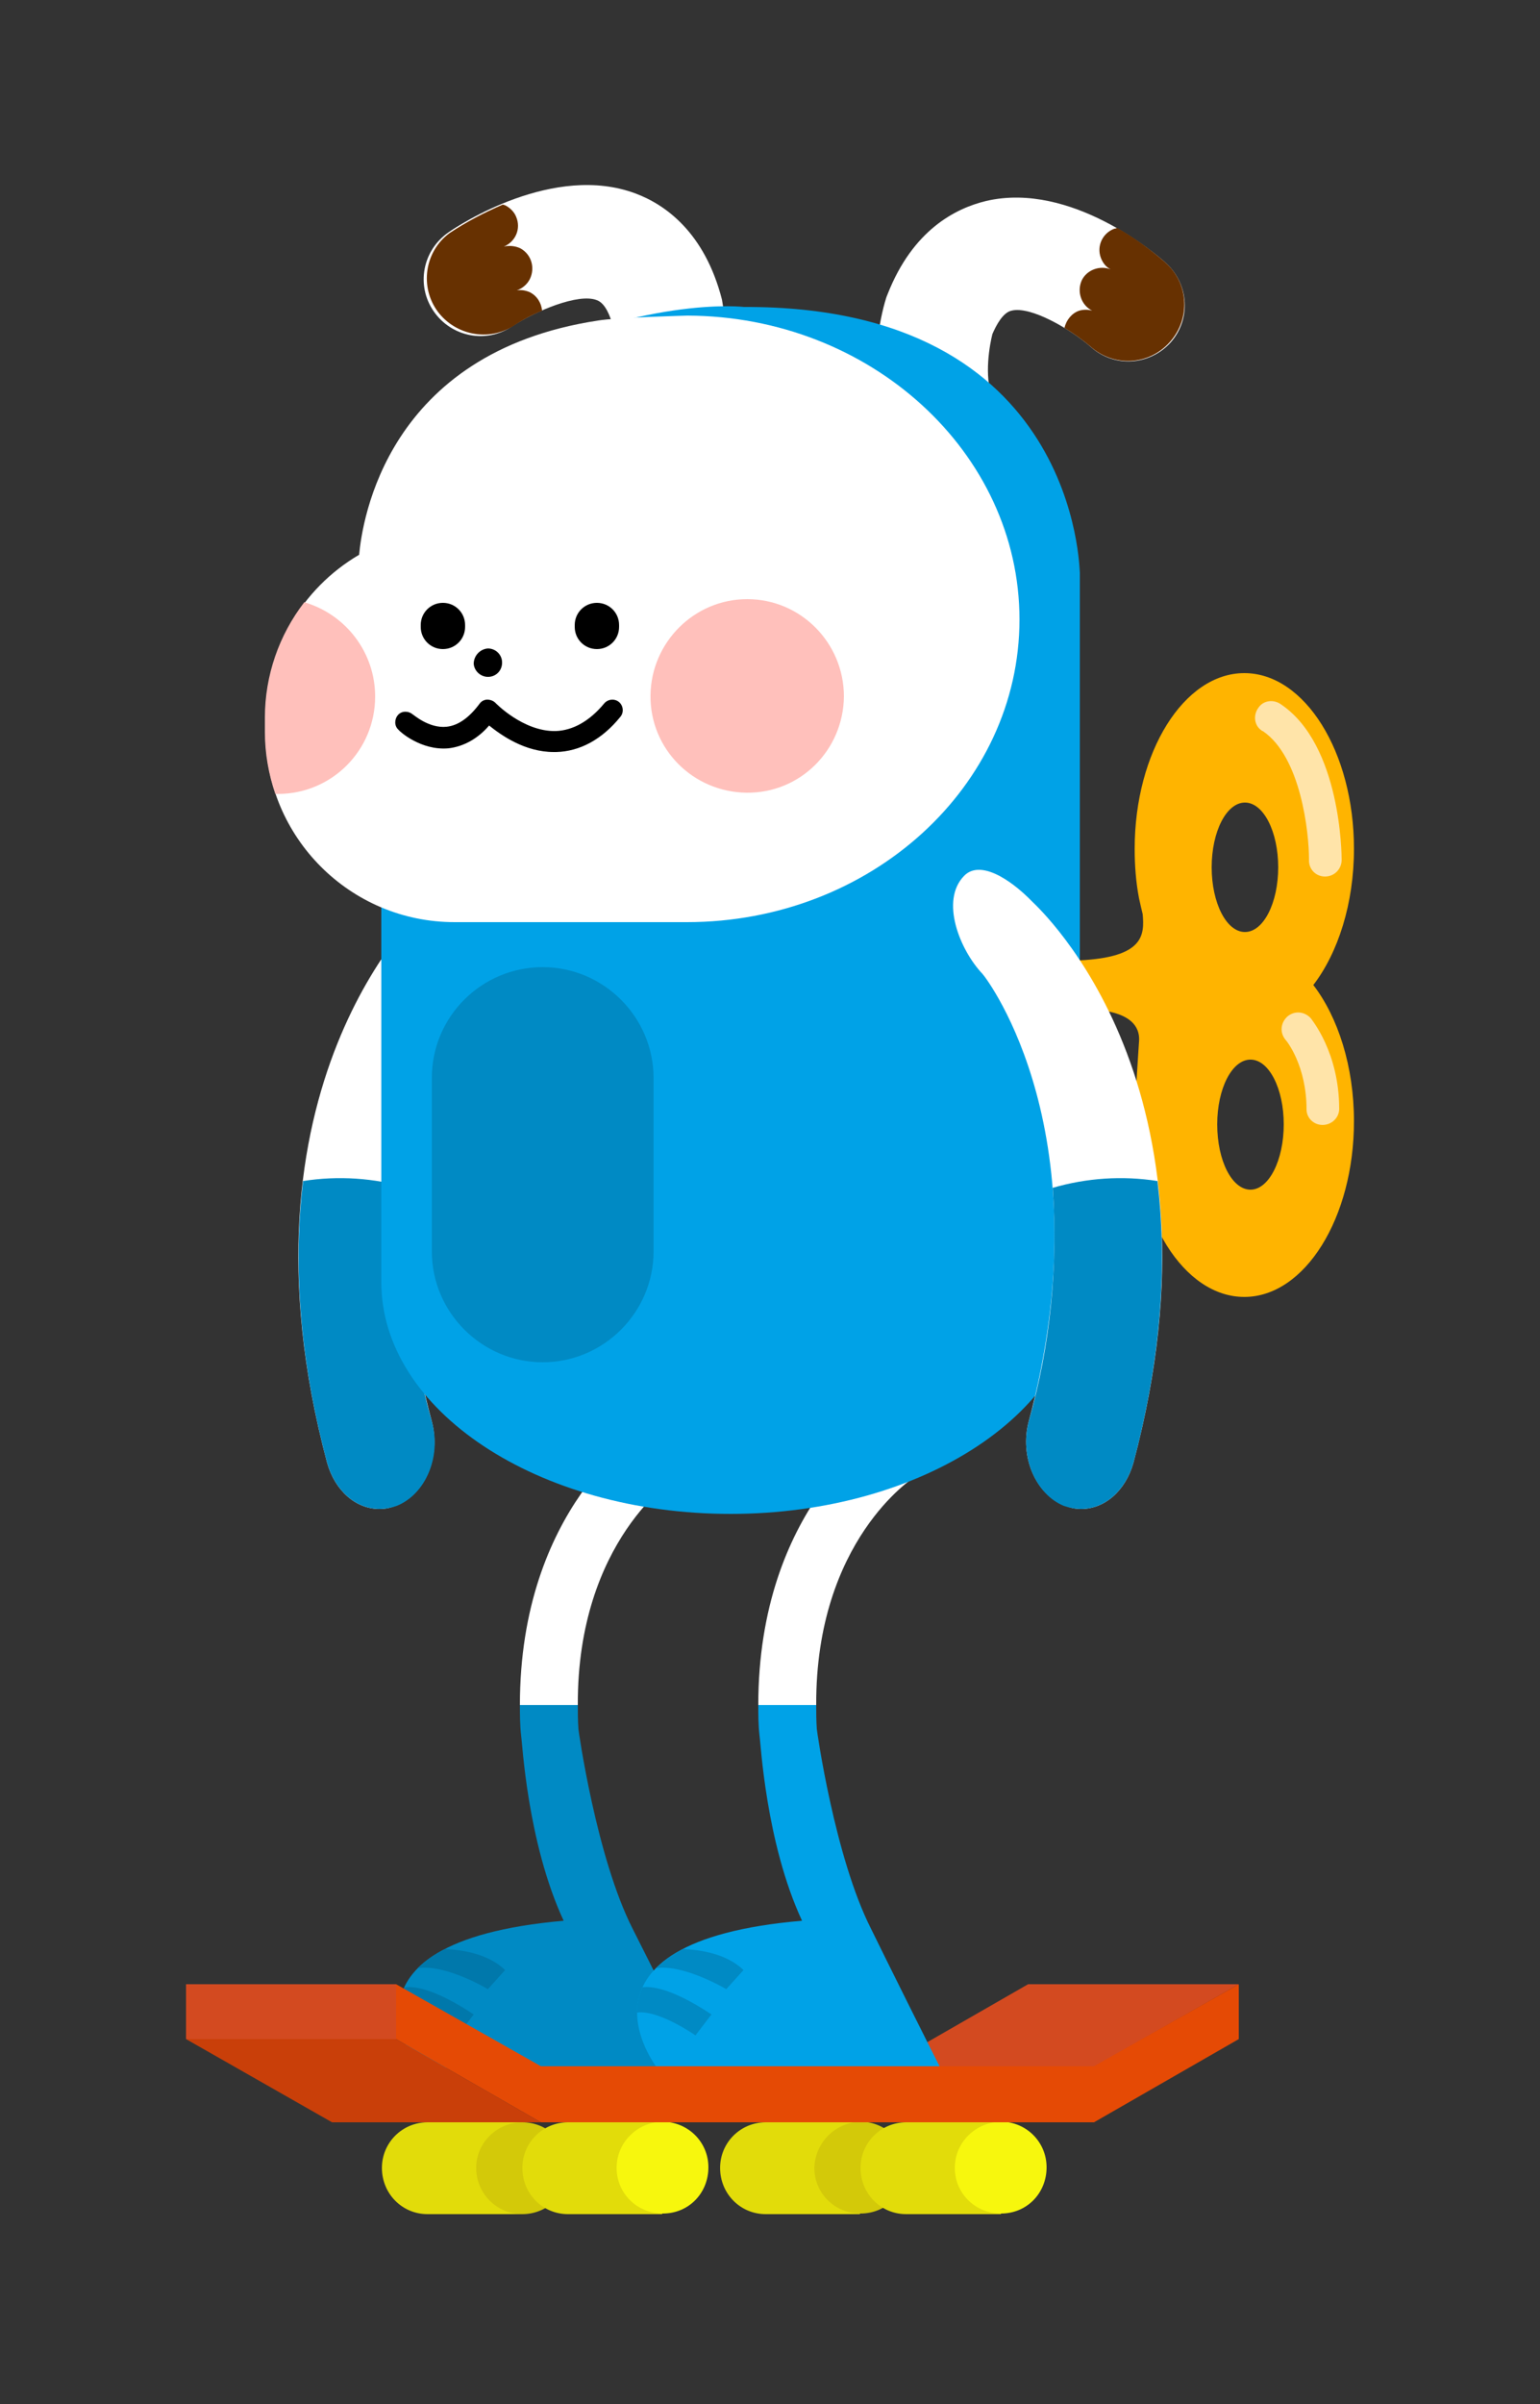 <?xml version="1.0" encoding="utf-8"?>
<!-- Generator: Adobe Illustrator 23.0.2, SVG Export Plug-In . SVG Version: 6.00 Build 0)  -->
<svg version="1.1" id="레이어_1" xmlns="http://www.w3.org/2000/svg" xmlns:xlink="http://www.w3.org/1999/xlink" x="0px"
	 y="0px" viewBox="0 0 250 390" style="enable-background:new 0 0 250 390;" xml:space="preserve">
<rect x="0" y="0" width="250" height="390" fill="#333333" stroke="none"/>
<style type="text/css">
	.st0{fill:#D34A20;}
	.st1{fill:#008AC4;}
	.st2{fill:#FFFFFF;}
	.st3{fill:#0078AB;}
	.st4{fill:#00A2E7;}
	.st5{fill:#E2DC0A;}
	.st6{fill:#D3C909;}
	.st7{fill:#F7F70D;}
	.st8{fill:#E54A05;}
	.st9{fill:#C93F09;}
	.st10{fill:#673101;}
	.st11{fill:#FFB400;}
	.st12{fill:#FFE4A9;}
	.st13{fill:#FFC0BB;}
</style>
<title>자산 3</title>
<polygon class="st0" points="143.4,335.4 177.4,335.4 201.1,321.9 166.9,321.9 "/>
<g>
	<path class="st1" d="M102.7,312.9c-5.9-11.6-8.8-32.2-8.8-32.4c-0.1-1.4-0.1-2.7-0.1-4h-9.4c0,1.6,0,3.3,0.2,5.1
		c0.2,1.1,1,17.3,6.9,30C51.8,315.1,68,335.5,68,335.5h46C114,335.5,104.5,316.4,102.7,312.9z"/>
	<path class="st2" d="M93.2,276.6h-8.8c0-31.9,19.6-44.4,20.4-45c2.2-1.4,5.1-0.7,6.5,1.5s0.7,5.1-1.5,6.5c-0.2,0.1-16.1,10.3-16,37
		H93.2z"/>
	<g>
		<path class="st3" d="M79.2,322.7l2.8-3.1c-2.8-2.7-7.1-3.3-9.8-3.4c-1.6,0.8-3.1,1.8-4.4,3.1C72.4,318.6,79.2,322.7,79.2,322.7z"
			/>
		<path class="st3" d="M74.3,330.2l2.6-3.4c-6.5-4.3-9.8-4.6-11.2-4.4c-0.6,1.3-0.9,2.7-0.9,4.1C68.2,326,74.3,330.2,74.3,330.2z"/>
	</g>
</g>
<g>
	<path class="st4" d="M141.4,312.9c-5.9-11.6-8.8-32.2-8.8-32.4c-0.1-1.4-0.1-2.7-0.1-4h-9.4c0,1.6,0,3.3,0.2,5.1
		c0.2,1.1,1,17.3,6.9,30c-39.7,3.4-23.5,23.9-23.5,23.9h46C152.6,335.5,143.1,316.4,141.4,312.9z"/>
	<path class="st2" d="M131.9,276.6h-8.8c0-31.9,19.6-44.4,20.4-45c2.2-1.4,5.1-0.7,6.5,1.5s0.7,5.1-1.5,6.5l0,0
		c-0.2,0.1-16.1,10.3-16,37H131.9z"/>
	<g>
		<path class="st1" d="M117.9,322.7l2.8-3.1c-2.8-2.7-7.1-3.3-9.8-3.4c-1.6,0.8-3.1,1.8-4.4,3.1C111,318.6,117.9,322.7,117.9,322.7z
			"/>
		<path class="st1" d="M112.9,330.2l2.6-3.4c-6.5-4.3-9.8-4.6-11.2-4.4c-0.6,1.3-0.9,2.7-0.9,4.1C106.9,326,112.9,330.2,112.9,330.2
			z"/>
	</g>
</g>
<g>
	<g>
		<path class="st5" d="M69.4,344.3h15.4v14.9H69.4c-4.1,0-7.4-3.3-7.4-7.5C62,347.6,65.3,344.3,69.4,344.3z"/>
		<path class="st6" d="M77.3,351.7c0,4.1,3.3,7.5,7.5,7.5c4.1,0,7.5-3.3,7.5-7.4s-3.3-7.5-7.5-7.5l0,0
			C80.7,344.3,77.3,347.6,77.3,351.7L77.3,351.7z"/>
	</g>
	<g>
		<path class="st5" d="M92.2,344.3h15.3v14.9H92.2c-4.1,0-7.4-3.3-7.4-7.5C84.8,347.6,88.1,344.3,92.2,344.3z"/>
		<path class="st7" d="M100.1,351.7c0,4.1,3.3,7.4,7.5,7.4s7.4-3.3,7.4-7.5c0-4.1-3.3-7.4-7.5-7.4
			C103.4,344.3,100.1,347.6,100.1,351.7L100.1,351.7z"/>
	</g>
	<g>
		<path class="st5" d="M124.3,344.3h15.3v14.9h-15.3c-4.1,0-7.4-3.3-7.4-7.5C116.9,347.6,120.2,344.3,124.3,344.3z"/>
		<path class="st6" d="M132.2,351.7c0,4.1,3.3,7.4,7.5,7.4s7.4-3.3,7.4-7.5c0-4.1-3.3-7.4-7.4-7.4
			C135.6,344.3,132.3,347.6,132.2,351.7L132.2,351.7z"/>
	</g>
	<g>
		<path class="st5" d="M147.1,344.3h15.4v14.9h-15.4c-4.1,0-7.4-3.3-7.4-7.5C139.7,347.6,143,344.3,147.1,344.3z"/>
		<path class="st7" d="M155,351.7c0,4.1,3.3,7.4,7.5,7.4s7.4-3.3,7.4-7.5c0-4.1-3.3-7.4-7.4-7.4C158.3,344.3,155,347.6,155,351.7
			L155,351.7z"/>
	</g>
	<polygon class="st8" points="177.6,335.2 87.8,335.2 64.3,321.9 64.3,330.8 87.8,344.3 177.6,344.3 201.1,330.8 201.1,321.9 	"/>
	<polygon class="st9" points="87.8,344.3 53.9,344.3 30.2,330.8 64.3,330.8 	"/>
	<rect x="30.2" y="321.9" class="st0" width="34.1" height="8.9"/>
</g>
<g>
	<path class="st2" d="M102.2,76c-0.1,0-0.2-0.1-0.3-0.2c-4.4-2.4-6.1-8-3.7-12.5c1.9-3.5,1.6-8.8,1.3-10.4c-0.4-1.5-1.2-3.7-2.6-4.2
		c-3-1.2-10,1.8-13.7,4.2c-4.2,2.9-9.9,1.8-12.8-2.4s-1.8-9.9,2.4-12.8c1.7-1.2,17.1-11.3,30.4-6.3c4.8,1.8,11.2,6.3,14,17.2
		l0.1,0.6c0.2,1.3,2.2,12.9-3.2,22.8C112,76.5,106.6,78.2,102.2,76z"/>
	<path class="st10" d="M86,47.4c-0.7-0.3-1.4-0.4-2.1-0.3c0.9-0.3,1.7-1,2.1-1.8c0.9-1.8,0.3-4-1.5-5c-0.8-0.4-1.8-0.5-2.7-0.3
		c1.9-0.8,2.8-2.9,2-4.8c-0.3-0.8-1-1.5-1.8-1.9c-0.1,0-0.2-0.1-0.4-0.1c-3,1.3-5.9,2.8-8.6,4.6c-4.1,3-4.9,8.8-1.9,12.8
		c2.9,3.8,8.2,4.8,12.2,2.3c1.5-1,3-1.8,4.7-2.5C87.9,49.2,87.2,48,86,47.4z"/>
</g>
<g>
	<path class="st2" d="M155.6,76.5c0.1,0,0.2-0.1,0.3-0.1c4.7-1.8,7-7.1,5.2-11.8c-1.4-3.7-0.4-8.8,0-10.4c0.6-1.4,1.7-3.5,3.1-3.8
		c3.1-0.8,9.6,3,12.9,5.9c3.8,3.4,9.5,3,12.9-0.7c3.4-3.8,3-9.5-0.7-12.9l0,0c-1.5-1.4-15.4-13.3-29.2-10.1c-5,1.2-11.9,4.7-16,15.1
		l-0.2,0.5c-0.4,1.2-3.8,12.4,0.3,22.9C145.9,75.8,150.9,78.1,155.6,76.5z"/>
	<path class="st10" d="M175.2,50.4c0.7-0.2,1.4-0.2,2.1,0c-1.8-0.9-2.5-3.1-1.7-4.9c0.8-1.7,2.9-2.5,4.7-1.8
		c-0.8-0.4-1.3-1.1-1.6-1.9c-0.7-1.9,0.3-4,2.2-4.7l0,0c0.2,0,0.3-0.1,0.5-0.1c2.8,1.6,5.4,3.5,7.8,5.6c3.8,3.4,4.1,9.1,0.7,12.9
		c-3.4,3.8-9.1,4.1-12.9,0.7l0,0c-1.3-1.1-2.7-2.1-4.2-3C173.1,51.9,174,50.8,175.2,50.4z"/>
</g>
<g>
	<path class="st2" d="M61.6,244.8c-3.8,0-7.2-2.9-8.5-7.5c-16.3-61,15.2-89.8,16.4-91c3.8-3.9,8.6-6.8,11.1-4.2c3.9,4,0.7,12-3,15.9
		c-0.9,1-19.9,26.3-7.5,72.6c1.5,5.7-1.1,11.8-5.7,13.6C63.5,244.6,62.6,244.8,61.6,244.8z"/>
	<path class="st1" d="M64.4,244.3c-0.9,0.3-1.8,0.5-2.8,0.5c-3.8,0-7.2-2.9-8.5-7.5c-4.8-18-5.4-33.2-3.9-45.7
		c5.7-0.9,11.5-0.5,17,1.1c-0.9,12.8,0.4,25.6,3.9,37.9C71.7,236.3,69.1,242.4,64.4,244.3z"/>
</g>
<g>
	<path class="st11" d="M168.2,155.6v8.4l7-0.2c0,0,10.3-0.8,9.7,5.3c0,0-0.7,10.2-0.7,12.8c0,15.8,8,28.5,17.8,28.5
		s17.8-12.8,17.8-28.5c0-8.9-2.6-16.9-6.6-22.1c4-5.2,6.6-13.2,6.6-22.1c0-15.7-8-28.5-17.8-28.5s-17.8,12.8-17.8,28.5
		c0,2.7,0.2,5.4,0.7,8l0,0c0.2,0.9,0.4,1.8,0.6,2.6c0.3,3.4,0.2,7-10.3,7.5L168.2,155.6z M207.5,140.7c0,5.8-2.4,10.5-5.4,10.5
		s-5.4-4.7-5.4-10.5s2.4-10.5,5.4-10.5S207.5,134.9,207.5,140.7z M197.6,182.4c0-5.8,2.4-10.5,5.4-10.5s5.4,4.7,5.4,10.5
		S206,193,203,193S197.6,188.3,197.6,182.4z"/>
	<g>
		<path class="st12" d="M215.1,142.2c1.5,0,2.7-1.2,2.7-2.7c0-0.8-0.1-18.6-9.8-25.2c-1.2-0.9-2.9-0.7-3.7,0.5
			c-0.9,1.2-0.7,2.9,0.5,3.7c0.1,0.1,0.1,0.1,0.2,0.1c6.2,4.2,7.5,16.5,7.5,20.8C212.4,141,213.6,142.2,215.1,142.2L215.1,142.2z"/>
		<path class="st12" d="M214.7,182.5c1.5,0,2.7-1.2,2.7-2.6l0,0c0-9.2-4.5-14.5-4.6-14.7c-1-1.1-2.6-1.3-3.8-0.3
			c-1.1,1-1.3,2.6-0.3,3.8c0.2,0.2,3.4,4.2,3.4,11.3C212.1,181.3,213.2,182.5,214.7,182.5L214.7,182.5z"/>
	</g>
</g>
<g>
	<path class="st4" d="M120.8,49.8c0,0-14.7-1.8-37.8,8.6l-21.1,87.2V208c0,20.8,25.4,37.6,56.7,37.6s56.7-16.8,56.7-37.6V92.9
		C175.2,92.9,175.2,49.6,120.8,49.8z"/>
	<path class="st1" d="M70.1,174.9c0-10,8.1-18,18-18s18,8.1,18,18V203c0,9.9-8.1,18-18,18s-18-8.1-18-18V174.9L70.1,174.9z"/>
</g>
<g>
	<path class="st2" d="M175.5,244.8c3.8,0,7.2-2.9,8.5-7.5c16.3-61-15.2-89.8-16.4-91c-3.8-3.9-8.6-6.8-11.1-4.2
		c-3.9,4-0.7,12,3,15.9c0.9,1,19.9,26.3,7.5,72.6c-1.5,5.7,1.1,11.8,5.8,13.6C173.6,244.6,174.6,244.8,175.5,244.8z"/>
	<path class="st1" d="M172.7,244.3c0.9,0.3,1.8,0.5,2.8,0.5c3.8,0,7.2-2.9,8.5-7.5c4.8-18,5.4-33.2,3.9-45.7
		c-5.7-0.9-11.5-0.5-17,1.1c0.9,12.8-0.4,25.6-3.9,37.9C165.5,236.3,168.1,242.4,172.7,244.3z"/>
</g>
<path class="st2" d="M111.6,51.2c0,0-11.6,0.3-14.5,0.8c-34.4,5.2-38.3,32.6-38.8,38c-9.4,5.5-15.2,15.6-15.2,26.5v2.4
	c0,16.9,13.7,30.7,30.7,30.7l0,0h37.7c29.8,0,54-22,54-49.1S141.3,51.3,111.6,51.2z"/>
<g>
	<path d="M76.9,107.7c0.1,1.2,1.2,2.2,2.5,2.1s2.2-1.2,2.1-2.5c-0.1-1.2-1.1-2.1-2.3-2.1C77.9,105.3,76.9,106.4,76.9,107.7z"/>
	<path d="M71.9,97.8L71.9,97.8c2,0,3.6,1.6,3.6,3.6v0.3c0,2-1.6,3.6-3.6,3.6l0,0c-2,0-3.6-1.6-3.6-3.6v-0.3
		C68.3,99.4,69.9,97.8,71.9,97.8z"/>
	<path d="M96.9,97.8L96.9,97.8c2,0,3.6,1.6,3.6,3.6v0.3c0,2-1.6,3.6-3.6,3.6l0,0c-2,0-3.6-1.6-3.6-3.6v-0.3
		C93.3,99.4,94.9,97.8,96.9,97.8z"/>
	<path d="M89.9,122c-4.7,0-8.5-2.7-10.5-4.3c-1.7,2-4,3.4-6.6,3.7c-4.5,0.4-8-2.8-8.1-3c-0.7-0.6-0.7-1.7-0.1-2.4
		c0.6-0.7,1.7-0.7,2.4-0.1l0,0c0.1,0,2.6,2.3,5.5,2c1.9-0.2,3.7-1.5,5.4-3.8c0.3-0.4,0.8-0.6,1.2-0.6c0.5,0,1,0.2,1.3,0.5
		c0,0,4.5,4.7,9.8,4.6c2.8-0.1,5.5-1.6,7.9-4.5c0.6-0.7,1.7-0.8,2.4-0.2c0.7,0.6,0.8,1.7,0.2,2.4c-3,3.7-6.6,5.6-10.4,5.7L89.9,122z
		"/>
</g>
<g>
	<path class="st13" d="M137,113c-0.1,8.7-7.1,15.7-15.8,15.6c-8.7-0.1-15.7-7.1-15.6-15.8c0.1-8.6,7.1-15.6,15.7-15.6
		C130,97.2,137,104.3,137,113z"/>
	<path class="st13" d="M60.9,113c0-7.1-4.7-13.3-11.5-15.3c-4.1,5.3-6.4,11.9-6.4,18.7v2.4c0,3.4,0.6,6.8,1.7,10c0.1,0,0.3,0,0.4,0
		C53.9,128.8,60.9,121.7,60.9,113z"/>
</g>
</svg>
